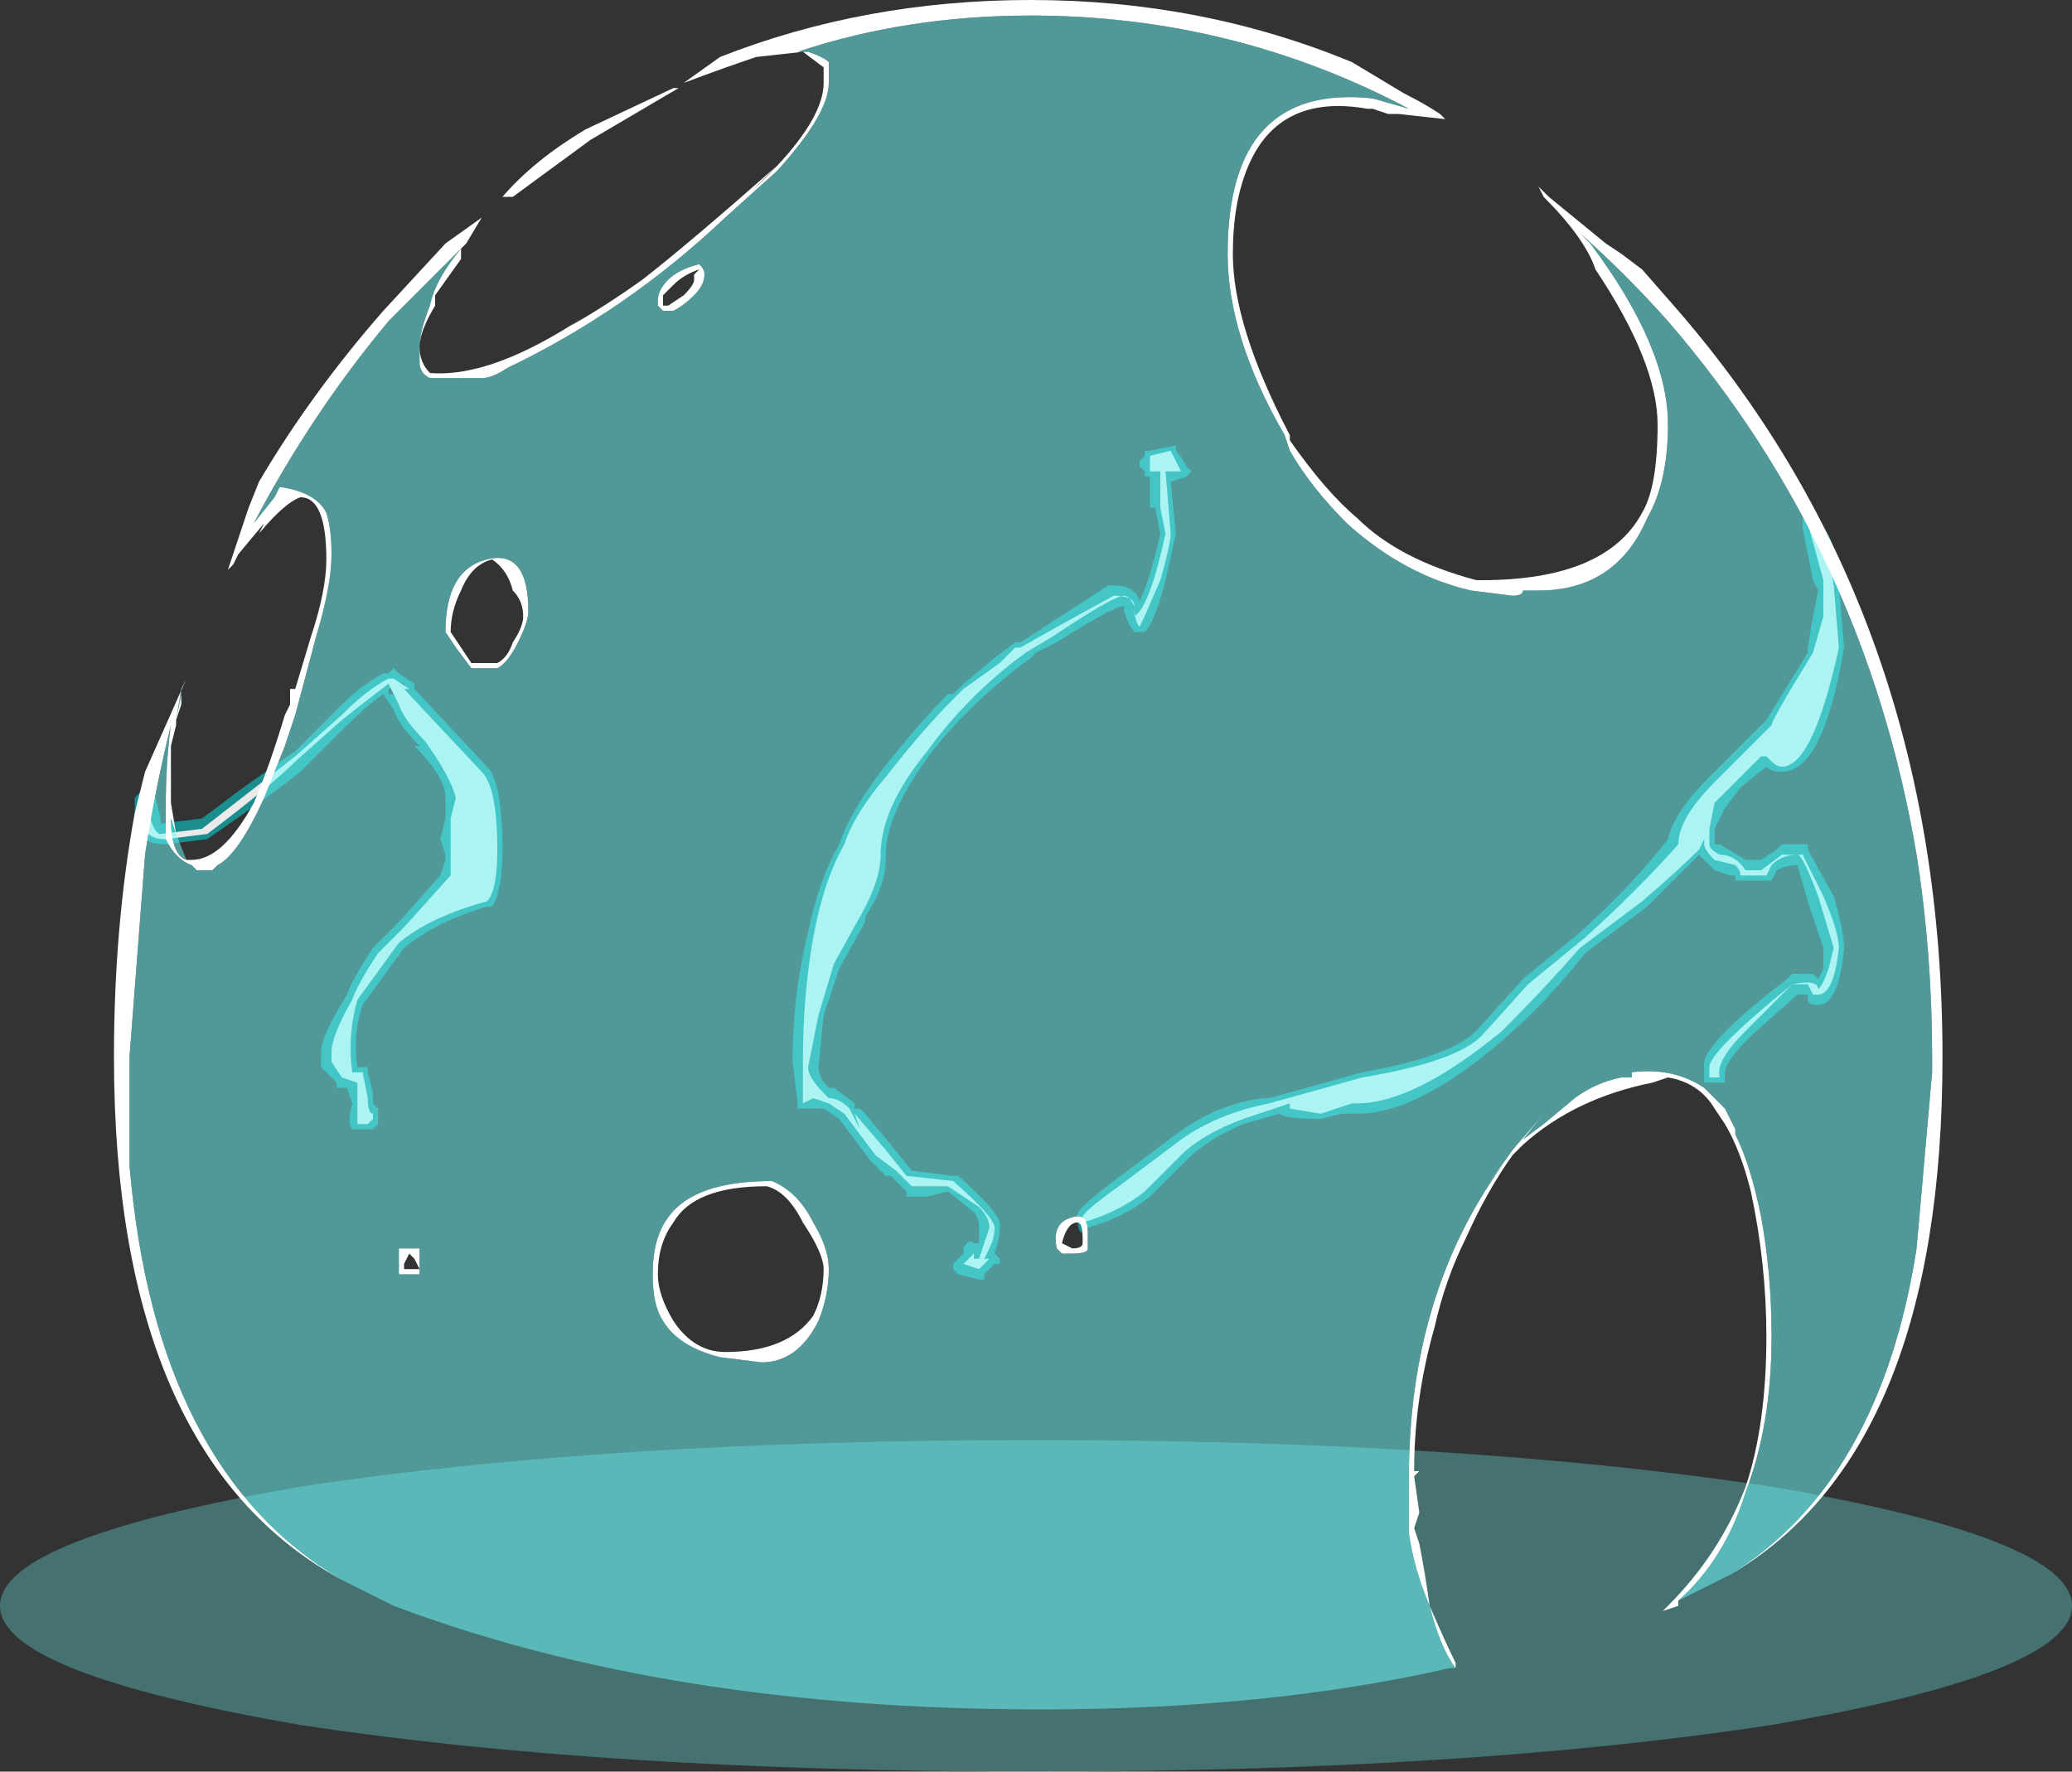 <?xml version="1.0" encoding="UTF-8" standalone="no"?>
<svg xmlns:ffdec="https://www.free-decompiler.com/flash" xmlns:xlink="http://www.w3.org/1999/xlink" ffdec:objectType="shape" height="17.1px" width="20.0px" xmlns="http://www.w3.org/2000/svg">
  <rect width="100%" height="100%" fill="#333333" stroke="none"/>
  <g transform="matrix(1.0, 0.0, 0.0, 1.0, 10.0, 14.7)">
    <path d="M7.1 -0.35 Q10.0 0.15 10.0 0.8 10.0 1.45 7.1 1.95 4.15 2.4 0.0 2.4 -4.15 2.4 -7.1 1.95 -10.0 1.45 -10.0 0.8 -10.0 0.15 -7.1 -0.35 -4.15 -0.8 0.0 -0.8 4.15 -0.8 7.1 -0.35" fill="#70ffff" fill-opacity="0.302" fill-rule="evenodd" stroke="none"/>
    <path d="M7.45 -9.7 L7.5 -9.7 Q7.65 -9.6 7.7 -9.4 L7.75 -9.05 7.8 -8.45 Q7.6 -7.25 7.2 -7.25 7.1 -7.25 7.05 -7.3 L6.8 -7.1 6.65 -6.9 6.55 -6.7 6.55 -6.55 6.6 -6.55 6.85 -6.4 7.0 -6.4 7.15 -6.5 7.2 -6.55 7.45 -6.55 7.45 -6.5 7.7 -6.05 Q7.8 -5.7 7.8 -5.55 7.75 -5.0 7.55 -5.0 7.45 -5.0 7.45 -5.05 L7.45 -5.1 7.35 -5.1 6.9 -4.7 Q6.65 -4.45 6.65 -4.35 L6.65 -4.25 6.45 -4.25 6.45 -4.4 Q6.4 -4.6 7.25 -5.25 L7.3 -5.3 7.5 -5.3 7.55 -5.25 7.6 -5.35 7.6 -5.55 7.45 -6.0 7.35 -6.35 Q7.25 -6.35 7.15 -6.3 L7.1 -6.2 6.75 -6.2 6.75 -6.25 6.7 -6.25 6.55 -6.3 6.4 -6.45 5.9 -5.95 5.3 -5.5 Q4.95 -5.05 4.55 -4.7 3.7 -3.95 3.1 -3.95 L2.95 -3.95 2.75 -3.9 Q2.4 -3.9 2.35 -3.95 L2.0 -3.85 Q1.65 -3.7 1.45 -3.5 L1.1 -3.15 Q0.85 -2.95 0.5 -2.85 L0.45 -2.8 Q0.4 -2.8 0.4 -2.95 0.35 -3.0 0.75 -3.3 L1.35 -3.75 Q1.75 -4.05 2.2 -4.1 L2.25 -4.1 3.15 -4.35 Q4.0 -4.5 4.25 -4.75 L4.7 -5.25 5.25 -5.7 Q5.75 -6.15 6.1 -6.6 6.15 -6.85 6.5 -7.2 L7.05 -7.75 7.45 -8.4 7.45 -8.45 7.5 -8.75 7.55 -9.0 7.5 -9.1 7.4 -9.6 7.4 -9.7 7.45 -9.7 M1.45 -10.1 L1.3 -10.05 1.35 -9.55 1.25 -9.1 Q1.15 -8.7 1.05 -8.6 L0.95 -8.6 Q0.9 -8.65 0.85 -8.8 L0.85 -8.85 Q0.75 -8.85 0.2 -8.5 L0.0 -8.4 -0.05 -8.35 Q-0.6 -7.95 -1.0 -7.45 -1.45 -6.85 -1.45 -6.45 L-1.45 -6.4 Q-1.45 -6.15 -1.65 -5.85 L-1.65 -5.8 -1.9 -5.35 -2.05 -4.9 -2.1 -4.4 Q-2.1 -4.3 -2.0 -4.2 L-1.95 -4.2 -1.75 -4.05 -1.75 -4.0 -1.7 -4.0 -1.65 -3.95 -1.4 -3.65 -1.2 -3.4 -0.8 -3.35 -0.75 -3.35 Q-0.3 -2.95 -0.35 -2.85 -0.35 -2.75 -0.4 -2.6 L-0.35 -2.55 -0.35 -2.5 -0.4 -2.5 -0.5 -2.4 -0.5 -2.35 -0.55 -2.35 -0.75 -2.4 -0.8 -2.45 -0.8 -2.5 -0.7 -2.6 -0.7 -2.65 Q-0.65 -2.75 -0.6 -2.7 L-0.55 -2.7 -0.55 -2.85 Q-0.55 -2.95 -0.6 -3.0 L-0.85 -3.2 -1.05 -3.15 -1.25 -3.15 -1.25 -3.2 -1.4 -3.35 -1.45 -3.35 -1.6 -3.5 -1.9 -3.9 -2.05 -4.0 -2.3 -4.0 -2.3 -4.05 -2.35 -4.45 Q-2.35 -5.1 -2.2 -5.7 -2.1 -6.2 -1.9 -6.55 -1.8 -6.85 -1.5 -7.25 -1.15 -7.7 -0.85 -8.0 L-0.8 -8.0 -0.7 -8.1 -0.4 -8.35 -0.2 -8.5 -0.15 -8.5 0.7 -9.05 0.75 -9.05 Q0.95 -9.05 1.0 -8.9 1.1 -9.1 1.2 -9.55 L1.15 -9.8 1.1 -9.8 1.1 -10.1 1.05 -10.1 1.05 -10.15 1.0 -10.2 1.0 -10.25 1.05 -10.3 1.05 -10.35 1.1 -10.35 1.35 -10.4 1.35 -10.35 Q1.4 -10.3 1.45 -10.2 L1.5 -10.15 1.45 -10.1 M-5.3 -7.3 Q-5.15 -7.15 -5.15 -6.5 -5.15 -6.1 -5.25 -5.95 L-5.3 -5.95 Q-5.8 -5.8 -6.1 -5.55 L-6.5 -5.0 Q-6.6 -4.7 -6.55 -4.4 L-6.45 -4.4 -6.45 -4.35 -6.4 -4.15 -6.4 -4.05 -6.35 -4.0 Q-6.35 -3.95 -6.35 -3.9 L-6.35 -3.85 -6.4 -3.8 -6.6 -3.8 Q-6.65 -3.85 -6.6 -4.05 L-6.65 -4.2 -6.75 -4.2 -6.75 -4.25 Q-6.85 -4.35 -6.9 -4.4 L-6.9 -4.55 Q-6.9 -4.7 -6.65 -5.1 -6.6 -5.25 -6.4 -5.55 L-6.15 -5.8 -5.75 -6.25 -5.7 -6.4 -5.7 -6.45 -5.75 -6.6 -5.7 -6.8 -5.7 -7.0 Q-5.7 -7.2 -6.0 -7.5 L-5.95 -7.5 Q-6.15 -7.7 -6.2 -7.85 L-6.3 -8.0 Q-6.45 -7.9 -6.65 -7.7 L-7.1 -7.25 Q-7.35 -7.05 -8.0 -6.6 L-8.4 -6.55 Q-8.65 -6.55 -8.7 -6.75 L-8.7 -7.0 -8.65 -7.05 -8.5 -7.05 -8.5 -7.0 -8.45 -6.8 -8.45 -6.75 -8.05 -6.8 -7.65 -7.1 -7.15 -7.45 -6.75 -7.85 Q-6.5 -8.1 -6.3 -8.2 L-6.25 -8.2 -6.2 -8.25 -6.15 -8.2 -6.0 -8.1 -6.0 -8.05 -5.3 -7.3 M-6.25 -8.05 L-6.25 -8.0 -6.1 -8.0 -6.1 -8.1 -6.15 -8.1 -6.25 -8.05" fill="#00eaea" fill-opacity="0.498" fill-rule="evenodd" stroke="none"/>
    <path d="M7.6 -9.1 L7.45 -9.65 Q7.55 -9.55 7.65 -9.35 L7.7 -9.05 7.75 -8.45 Q7.5 -7.3 7.2 -7.3 7.15 -7.3 7.1 -7.35 L7.05 -7.4 7.0 -7.4 6.55 -6.95 6.5 -6.7 6.5 -6.55 Q6.5 -6.5 6.6 -6.45 6.75 -6.45 6.85 -6.3 L7.0 -6.3 7.2 -6.45 7.4 -6.45 7.6 -6.05 Q7.75 -5.7 7.75 -5.55 7.7 -5.1 7.55 -5.1 L7.5 -5.1 7.45 -5.2 7.3 -5.2 6.85 -4.75 Q6.55 -4.45 6.6 -4.3 L6.5 -4.3 6.5 -4.4 Q6.5 -4.55 7.3 -5.2 7.55 -5.25 7.55 -5.15 7.6 -5.2 7.65 -5.35 L7.7 -5.55 7.55 -6.05 Q7.4 -6.45 7.35 -6.45 7.2 -6.45 7.1 -6.35 L7.05 -6.25 6.8 -6.25 Q6.8 -6.3 6.75 -6.35 L6.55 -6.4 Q6.45 -6.5 6.45 -6.55 L6.45 -6.6 6.4 -6.5 Q6.2 -6.3 5.85 -6.0 L5.25 -5.55 Q4.9 -5.15 4.5 -4.75 3.65 -4.05 3.1 -4.05 L3.05 -4.05 2.75 -3.95 2.45 -4.0 2.45 -4.05 2.0 -3.9 Q1.6 -3.75 1.4 -3.55 L1.05 -3.2 Q0.8 -3.0 0.45 -2.9 L0.45 -2.95 Q0.45 -3.0 0.8 -3.25 L1.4 -3.7 Q1.75 -3.95 2.25 -4.05 L3.15 -4.3 Q4.05 -4.45 4.3 -4.7 L4.75 -5.2 5.3 -5.65 Q5.8 -6.1 6.2 -6.55 6.2 -6.8 6.55 -7.15 L7.1 -7.7 Q7.1 -7.75 7.5 -8.4 L7.6 -8.75 7.6 -9.1 M1.1 -10.3 L1.3 -10.35 Q1.35 -10.25 1.4 -10.15 L1.25 -10.15 1.3 -9.55 Q1.3 -9.45 1.2 -9.1 1.05 -8.75 1.0 -8.65 0.95 -8.7 0.95 -8.85 0.9 -8.95 0.85 -8.95 0.75 -8.95 0.15 -8.55 L-0.1 -8.4 Q-0.65 -8.0 -1.05 -7.45 -1.5 -6.9 -1.5 -6.45 -1.5 -6.2 -1.7 -5.85 L-1.95 -5.4 -2.1 -4.9 -2.2 -4.4 Q-2.2 -4.3 -2.05 -4.15 L-2.0 -4.1 Q-1.9 -4.1 -1.8 -4.0 L-1.7 -3.8 -1.75 -3.95 -1.45 -3.6 -1.25 -3.35 -0.8 -3.3 Q-0.4 -2.95 -0.4 -2.85 -0.4 -2.75 -0.45 -2.65 L-0.5 -2.55 -0.45 -2.55 -0.55 -2.45 -0.7 -2.5 -0.6 -2.6 -0.6 -2.55 -0.55 -2.55 -0.45 -2.85 Q-0.45 -2.95 -0.55 -3.05 L-0.85 -3.25 -1.2 -3.25 -1.35 -3.4 -1.55 -3.55 -1.85 -3.95 -2.0 -4.05 -2.15 -4.1 -2.25 -4.05 -2.25 -4.45 Q-2.25 -5.1 -2.15 -5.65 -2.05 -6.2 -1.85 -6.55 -1.75 -6.85 -1.45 -7.2 -1.1 -7.65 -0.8 -7.95 L-0.7 -8.05 -0.35 -8.3 -0.2 -8.45 -0.15 -8.45 Q0.2 -8.65 0.75 -8.95 0.95 -8.95 0.95 -8.85 L0.95 -8.75 Q1.1 -8.85 1.25 -9.55 L1.2 -9.8 1.2 -10.15 1.1 -10.15 1.1 -10.3 M-6.15 -8.0 L-6.15 -8.0 M-6.2 -8.15 L-6.05 -8.05 -6.1 -8.05 -5.35 -7.25 Q-5.2 -7.1 -5.2 -6.5 -5.2 -6.1 -5.3 -6.0 -5.85 -5.85 -6.15 -5.6 L-6.55 -5.05 Q-6.65 -4.7 -6.6 -4.35 L-6.5 -4.35 -6.45 -4.1 Q-6.45 -3.95 -6.4 -3.95 L-6.4 -3.9 -6.45 -3.85 -6.55 -3.85 -6.55 -4.25 -6.7 -4.3 -6.8 -4.45 -6.8 -4.55 Q-6.8 -4.7 -6.6 -5.05 -6.55 -5.2 -6.35 -5.5 L-6.1 -5.75 -5.65 -6.25 Q-5.65 -6.35 -5.65 -6.4 L-5.65 -6.8 -5.6 -7.0 Q-5.65 -7.2 -5.9 -7.55 -6.1 -7.75 -6.15 -7.9 L-6.25 -8.1 Q-6.45 -7.95 -6.7 -7.75 L-7.15 -7.35 Q-7.4 -7.1 -8.0 -6.65 L-8.4 -6.6 Q-8.6 -6.6 -8.6 -6.75 L-8.6 -7.0 -8.55 -7.0 Q-8.6 -6.95 -8.55 -6.8 -8.5 -6.65 -8.45 -6.65 L-8.05 -6.7 -7.15 -7.4 -6.7 -7.8 Q-6.45 -8.05 -6.25 -8.15 L-6.2 -8.15" fill="#eaeaea" fill-rule="evenodd" stroke="none"/>
    <path d="M6.7 0.5 Q8.15 -0.4 8.5 -2.65 L8.65 -4.35 8.65 -4.5 Q8.65 -5.5 8.5 -6.45 8.0 -9.4 6.1 -11.6 5.7 -12.05 5.25 -12.45 L5.35 -12.35 Q6.1 -11.35 6.1 -10.6 6.1 -10.05 5.9 -9.7 5.6 -9.0 4.85 -9.0 L4.7 -9.0 Q4.7 -8.95 4.6 -8.95 L4.2 -9.0 Q3.55 -9.15 3.0 -9.65 2.65 -10.0 2.45 -10.35 L2.4 -10.5 Q1.85 -11.45 1.85 -12.25 1.85 -13.9 3.25 -13.75 L3.6 -13.65 Q1.9 -14.55 -0.05 -14.55 -1.25 -14.55 -2.3 -14.2 L-2.2 -14.2 Q-2.05 -14.15 -2.0 -14.1 L-2.0 -13.9 Q-2.0 -13.6 -2.5 -13.05 L-3.0 -12.6 Q-3.95 -11.7 -5.1 -11.15 -5.25 -11.05 -5.35 -11.05 L-5.85 -11.05 Q-5.95 -11.1 -5.95 -11.2 L-5.95 -11.35 Q-5.95 -11.5 -5.85 -11.75 -5.8 -12.0 -5.55 -12.3 L-5.55 -12.2 -5.8 -11.85 -5.8 -11.75 Q-5.95 -11.5 -5.95 -11.35 -5.95 -11.2 -5.85 -11.1 -5.25 -11.05 -4.35 -11.65 L-4.5 -11.55 Q-4.15 -11.75 -3.8 -12.0 -3.35 -12.35 -2.5 -13.1 L-2.75 -12.85 Q-2.05 -13.5 -2.05 -13.9 L-2.05 -14.05 -2.25 -14.2 -2.7 -14.15 Q-3.0 -14.05 -3.4 -13.9 L-3.05 -14.15 Q-1.65 -14.7 -0.05 -14.7 1.6 -14.7 3.05 -14.1 L3.55 -13.8 Q3.75 -13.7 3.9 -13.6 L3.95 -13.55 3.5 -13.6 3.4 -13.6 3.25 -13.65 3.2 -13.65 Q2.35 -13.8 2.05 -13.1 1.9 -12.75 1.9 -12.25 1.9 -11.55 2.45 -10.5 L2.45 -10.45 Q2.8 -9.95 3.1 -9.7 3.5 -9.3 4.25 -9.1 L4.3 -9.1 Q5.5 -9.1 5.85 -9.75 6.0 -10.0 6.0 -10.6 6.0 -11.2 5.4 -12.1 5.3 -12.4 4.9 -12.8 L4.85 -12.9 4.95 -12.8 5.5 -12.35 5.65 -12.25 5.85 -12.1 6.2 -11.7 Q8.75 -8.75 8.75 -4.5 8.75 -0.7 6.7 0.5 M-5.5 -12.35 L-6.25 -11.6 Q-7.0 -10.7 -7.55 -9.65 L-7.35 -9.9 -7.3 -10.0 Q-6.95 -9.95 -6.85 -9.75 -6.8 -9.6 -6.8 -9.35 -6.8 -9.05 -6.95 -8.55 L-7.15 -7.8 -7.25 -7.5 -7.45 -7.0 Q-7.7 -6.45 -7.9 -6.35 L-7.95 -6.3 -8.1 -6.3 -8.15 -6.35 Q-8.3 -6.4 -8.4 -6.6 L-8.4 -6.9 Q-8.4 -7.35 -8.35 -7.7 -8.5 -7.1 -8.6 -6.45 L-8.75 -4.5 -8.75 -3.45 Q-8.5 -0.5 -6.7 0.55 -8.9 -0.65 -8.9 -4.5 -8.9 -5.75 -8.7 -6.85 L-8.6 -7.25 -8.2 -8.15 -8.25 -8.05 -8.3 -7.75 -8.25 -8.0 -8.25 -7.9 -8.3 -7.75 -8.3 -7.7 -8.35 -7.5 -8.35 -6.95 -8.3 -6.65 -8.2 -6.4 -8.15 -6.4 Q-7.85 -6.4 -7.55 -6.95 -7.4 -7.3 -7.25 -7.8 L-7.2 -7.9 -7.2 -8.05 -7.15 -8.05 -7.0 -8.55 Q-6.85 -9.0 -6.85 -9.3 -6.85 -9.9 -7.1 -9.9 -7.25 -9.85 -7.5 -9.55 L-7.45 -9.65 -7.7 -9.35 -7.75 -9.25 -7.8 -9.2 -7.6 -9.8 -7.5 -10.05 Q-7.0 -10.9 -6.3 -11.7 L-5.7 -12.35 -5.35 -12.6 -5.5 -12.35 M4.05 1.4 Q3.9 1.2 3.8 0.8 3.65 0.45 3.6 0.1 L3.6 -0.45 Q3.6 -2.2 4.5 -3.45 L4.35 -3.25 4.6 -3.6 4.9 -3.95 4.7 -3.7 4.9 -3.85 5.2 -4.1 Q5.4 -4.25 5.65 -4.3 L5.75 -4.3 5.75 -4.35 Q6.15 -4.4 6.45 -4.2 L6.65 -4.0 6.75 -3.8 6.75 -3.75 Q6.9 -3.45 7.0 -2.95 7.1 -2.4 7.1 -1.8 7.1 -0.95 6.85 -0.3 6.65 0.35 6.2 0.75 L6.2 0.8 6.05 0.85 6.1 0.8 Q6.6 0.3 6.85 -0.35 7.05 -0.95 7.05 -1.8 7.05 -2.5 6.9 -3.2 6.8 -3.6 6.65 -3.85 L6.55 -4.0 Q6.4 -4.25 6.1 -4.3 L5.95 -4.25 Q5.2 -4.1 4.7 -3.65 L4.6 -3.55 Q4.35 -3.2 4.15 -2.75 3.95 -2.35 3.85 -1.9 3.65 -1.2 3.65 -0.5 L3.7 -0.5 3.65 -0.45 3.7 -0.1 3.65 0.05 3.7 0.2 Q3.75 0.45 3.8 0.8 3.95 1.15 4.05 1.35 L4.05 1.4 M0.35 -2.95 Q0.5 -3.0 0.5 -2.8 L0.5 -2.65 Q0.5 -2.6 0.35 -2.6 L0.25 -2.6 0.2 -2.65 Q0.15 -2.9 0.35 -2.95 M0.25 -2.7 L0.35 -2.65 Q0.45 -2.65 0.45 -2.7 L0.45 -2.75 Q0.45 -2.9 0.4 -2.9 0.3 -2.9 0.25 -2.7 M-3.45 -13.85 L-4.3 -13.35 -5.05 -12.8 -5.15 -12.8 Q-4.85 -13.15 -4.35 -13.45 L-3.5 -13.85 -3.45 -13.85 M-3.25 -12.15 Q-3.2 -12.1 -3.2 -12.05 -3.2 -11.95 -3.3 -11.85 -3.4 -11.75 -3.5 -11.7 L-3.6 -11.7 -3.65 -11.75 -3.65 -11.8 Q-3.65 -11.9 -3.55 -12.0 -3.45 -12.1 -3.25 -12.15 M-3.25 -12.1 Q-3.4 -12.05 -3.5 -11.95 L-3.6 -11.85 -3.6 -11.75 -3.55 -11.75 -3.4 -11.85 Q-3.3 -11.95 -3.3 -12.0 L-3.3 -12.05 -3.25 -12.1 M-5.55 -9.0 Q-5.65 -8.8 -5.65 -8.6 L-5.45 -8.3 -5.2 -8.3 Q-5.1 -8.35 -5.05 -8.5 -4.95 -8.65 -4.95 -8.75 -4.95 -8.9 -5.05 -9.0 -5.1 -9.2 -5.25 -9.3 -5.45 -9.25 -5.55 -9.0 M-5.0 -8.5 Q-5.1 -8.3 -5.2 -8.25 L-5.45 -8.25 -5.6 -8.45 -5.7 -8.6 Q-5.7 -9.2 -5.3 -9.3 -4.9 -9.4 -4.9 -8.8 -4.9 -8.7 -5.0 -8.5 M-8.35 -6.8 Q-8.35 -6.45 -8.2 -6.4 L-8.3 -6.65 -8.35 -6.8 M-5.95 -2.6 Q-5.95 -2.5 -5.95 -2.4 L-6.15 -2.4 -6.15 -2.65 Q-6.15 -2.75 -6.15 -2.65 L-5.95 -2.65 -5.95 -2.6 M-6.1 -2.45 L-5.95 -2.45 -6.0 -2.55 -6.05 -2.6 -6.1 -2.5 -6.1 -2.45 M-3.55 -2.95 Q-3.3 -3.3 -2.55 -3.3 -2.3 -3.2 -2.15 -2.9 -2.0 -2.65 -2.0 -2.45 -2.0 -2.2 -2.1 -1.95 -2.3 -1.55 -2.65 -1.55 L-3.05 -1.6 Q-3.45 -1.7 -3.6 -1.95 -3.7 -2.1 -3.7 -2.4 -3.7 -2.75 -3.55 -2.95 M-3.65 -2.4 Q-3.65 -2.2 -3.5 -1.95 -3.3 -1.65 -3.0 -1.65 -2.4 -1.65 -2.15 -2.0 -2.05 -2.2 -2.05 -2.45 -2.05 -2.6 -2.25 -2.9 -2.4 -3.2 -2.6 -3.25 -3.3 -3.25 -3.5 -2.9 -3.65 -2.7 -3.65 -2.4" fill="#ffffff" fill-rule="evenodd" stroke="none"/>
    <path d="M-5.55 -12.3 Q-5.8 -12.0 -5.85 -11.75 -5.95 -11.5 -5.95 -11.35 L-5.95 -11.2 Q-5.95 -11.1 -5.85 -11.05 L-5.35 -11.05 Q-5.25 -11.05 -5.1 -11.15 -3.95 -11.7 -3.0 -12.6 L-2.5 -13.05 Q-2.0 -13.6 -2.0 -13.9 L-2.0 -14.1 Q-2.05 -14.15 -2.2 -14.2 L-2.3 -14.2 Q-1.25 -14.55 -0.05 -14.55 1.9 -14.55 3.6 -13.65 L3.25 -13.75 Q1.85 -13.9 1.85 -12.25 1.85 -11.45 2.4 -10.5 L2.45 -10.35 Q2.65 -10.0 3.0 -9.65 3.55 -9.15 4.2 -9.0 L4.6 -8.95 Q4.7 -8.95 4.7 -9.0 L4.85 -9.0 Q5.6 -9.0 5.9 -9.7 6.1 -10.05 6.1 -10.6 6.1 -11.35 5.35 -12.35 L5.25 -12.45 Q5.7 -12.05 6.1 -11.6 8.0 -9.4 8.5 -6.45 8.65 -5.5 8.65 -4.5 L8.65 -4.35 8.5 -2.65 Q8.15 -0.4 6.7 0.5 L6.2 0.75 Q6.65 0.35 6.85 -0.3 7.1 -0.95 7.1 -1.8 7.1 -2.4 7.0 -2.95 6.9 -3.45 6.75 -3.75 L6.75 -3.8 6.65 -4.0 6.45 -4.2 Q6.15 -4.4 5.75 -4.35 L5.75 -4.3 5.65 -4.3 Q5.4 -4.25 5.2 -4.1 L4.9 -3.85 4.7 -3.7 4.9 -3.95 4.6 -3.6 4.35 -3.25 4.5 -3.45 Q3.6 -2.2 3.6 -0.45 L3.6 0.1 Q3.65 0.45 3.8 0.8 3.9 1.2 4.05 1.4 L4.0 1.4 Q2.25 1.8 0.05 1.8 -3.55 1.8 -6.2 0.8 L-6.7 0.55 Q-8.5 -0.5 -8.75 -3.45 L-8.75 -4.5 -8.6 -6.45 Q-8.5 -7.1 -8.35 -7.7 -8.4 -7.35 -8.4 -6.9 L-8.4 -6.6 Q-8.3 -6.4 -8.15 -6.35 L-8.1 -6.3 -7.95 -6.3 -7.9 -6.35 Q-7.7 -6.45 -7.45 -7.0 L-7.25 -7.5 -7.15 -7.8 -6.95 -8.55 Q-6.8 -9.05 -6.8 -9.35 -6.8 -9.6 -6.85 -9.75 -6.95 -9.95 -7.3 -10.0 L-7.35 -9.9 -7.55 -9.65 Q-7.0 -10.7 -6.25 -11.6 L-5.5 -12.35 -5.55 -12.3 M0.35 -2.95 Q0.15 -2.9 0.2 -2.65 L0.25 -2.6 0.35 -2.6 Q0.5 -2.6 0.5 -2.65 L0.5 -2.8 Q0.5 -3.0 0.35 -2.95 M-3.25 -12.15 Q-3.45 -12.1 -3.55 -12.0 -3.65 -11.9 -3.65 -11.8 L-3.65 -11.75 -3.6 -11.7 -3.5 -11.7 Q-3.4 -11.75 -3.3 -11.85 -3.2 -11.95 -3.2 -12.05 -3.2 -12.1 -3.25 -12.15 M-5.0 -8.5 Q-4.9 -8.7 -4.9 -8.8 -4.9 -9.4 -5.3 -9.3 -5.7 -9.2 -5.7 -8.6 L-5.6 -8.45 -5.45 -8.25 -5.2 -8.25 Q-5.1 -8.3 -5.0 -8.5 M-8.25 -8.05 L-8.25 -8.0 -8.3 -7.75 -8.25 -8.05 M-5.95 -2.6 L-5.95 -2.65 -6.15 -2.65 Q-6.15 -2.75 -6.15 -2.65 L-6.15 -2.4 -5.95 -2.4 Q-5.95 -2.5 -5.95 -2.6 M-8.35 -6.8 L-8.3 -6.65 -8.2 -6.4 Q-8.35 -6.45 -8.35 -6.8 M-3.55 -2.95 Q-3.7 -2.75 -3.7 -2.4 -3.7 -2.1 -3.6 -1.95 -3.45 -1.7 -3.05 -1.6 L-2.65 -1.55 Q-2.3 -1.55 -2.1 -1.95 -2.0 -2.2 -2.0 -2.45 -2.0 -2.65 -2.15 -2.9 -2.3 -3.2 -2.55 -3.3 -3.3 -3.3 -3.55 -2.95" fill="#70ffff" fill-opacity="0.498" fill-rule="evenodd" stroke="none"/>
  </g>
</svg>
